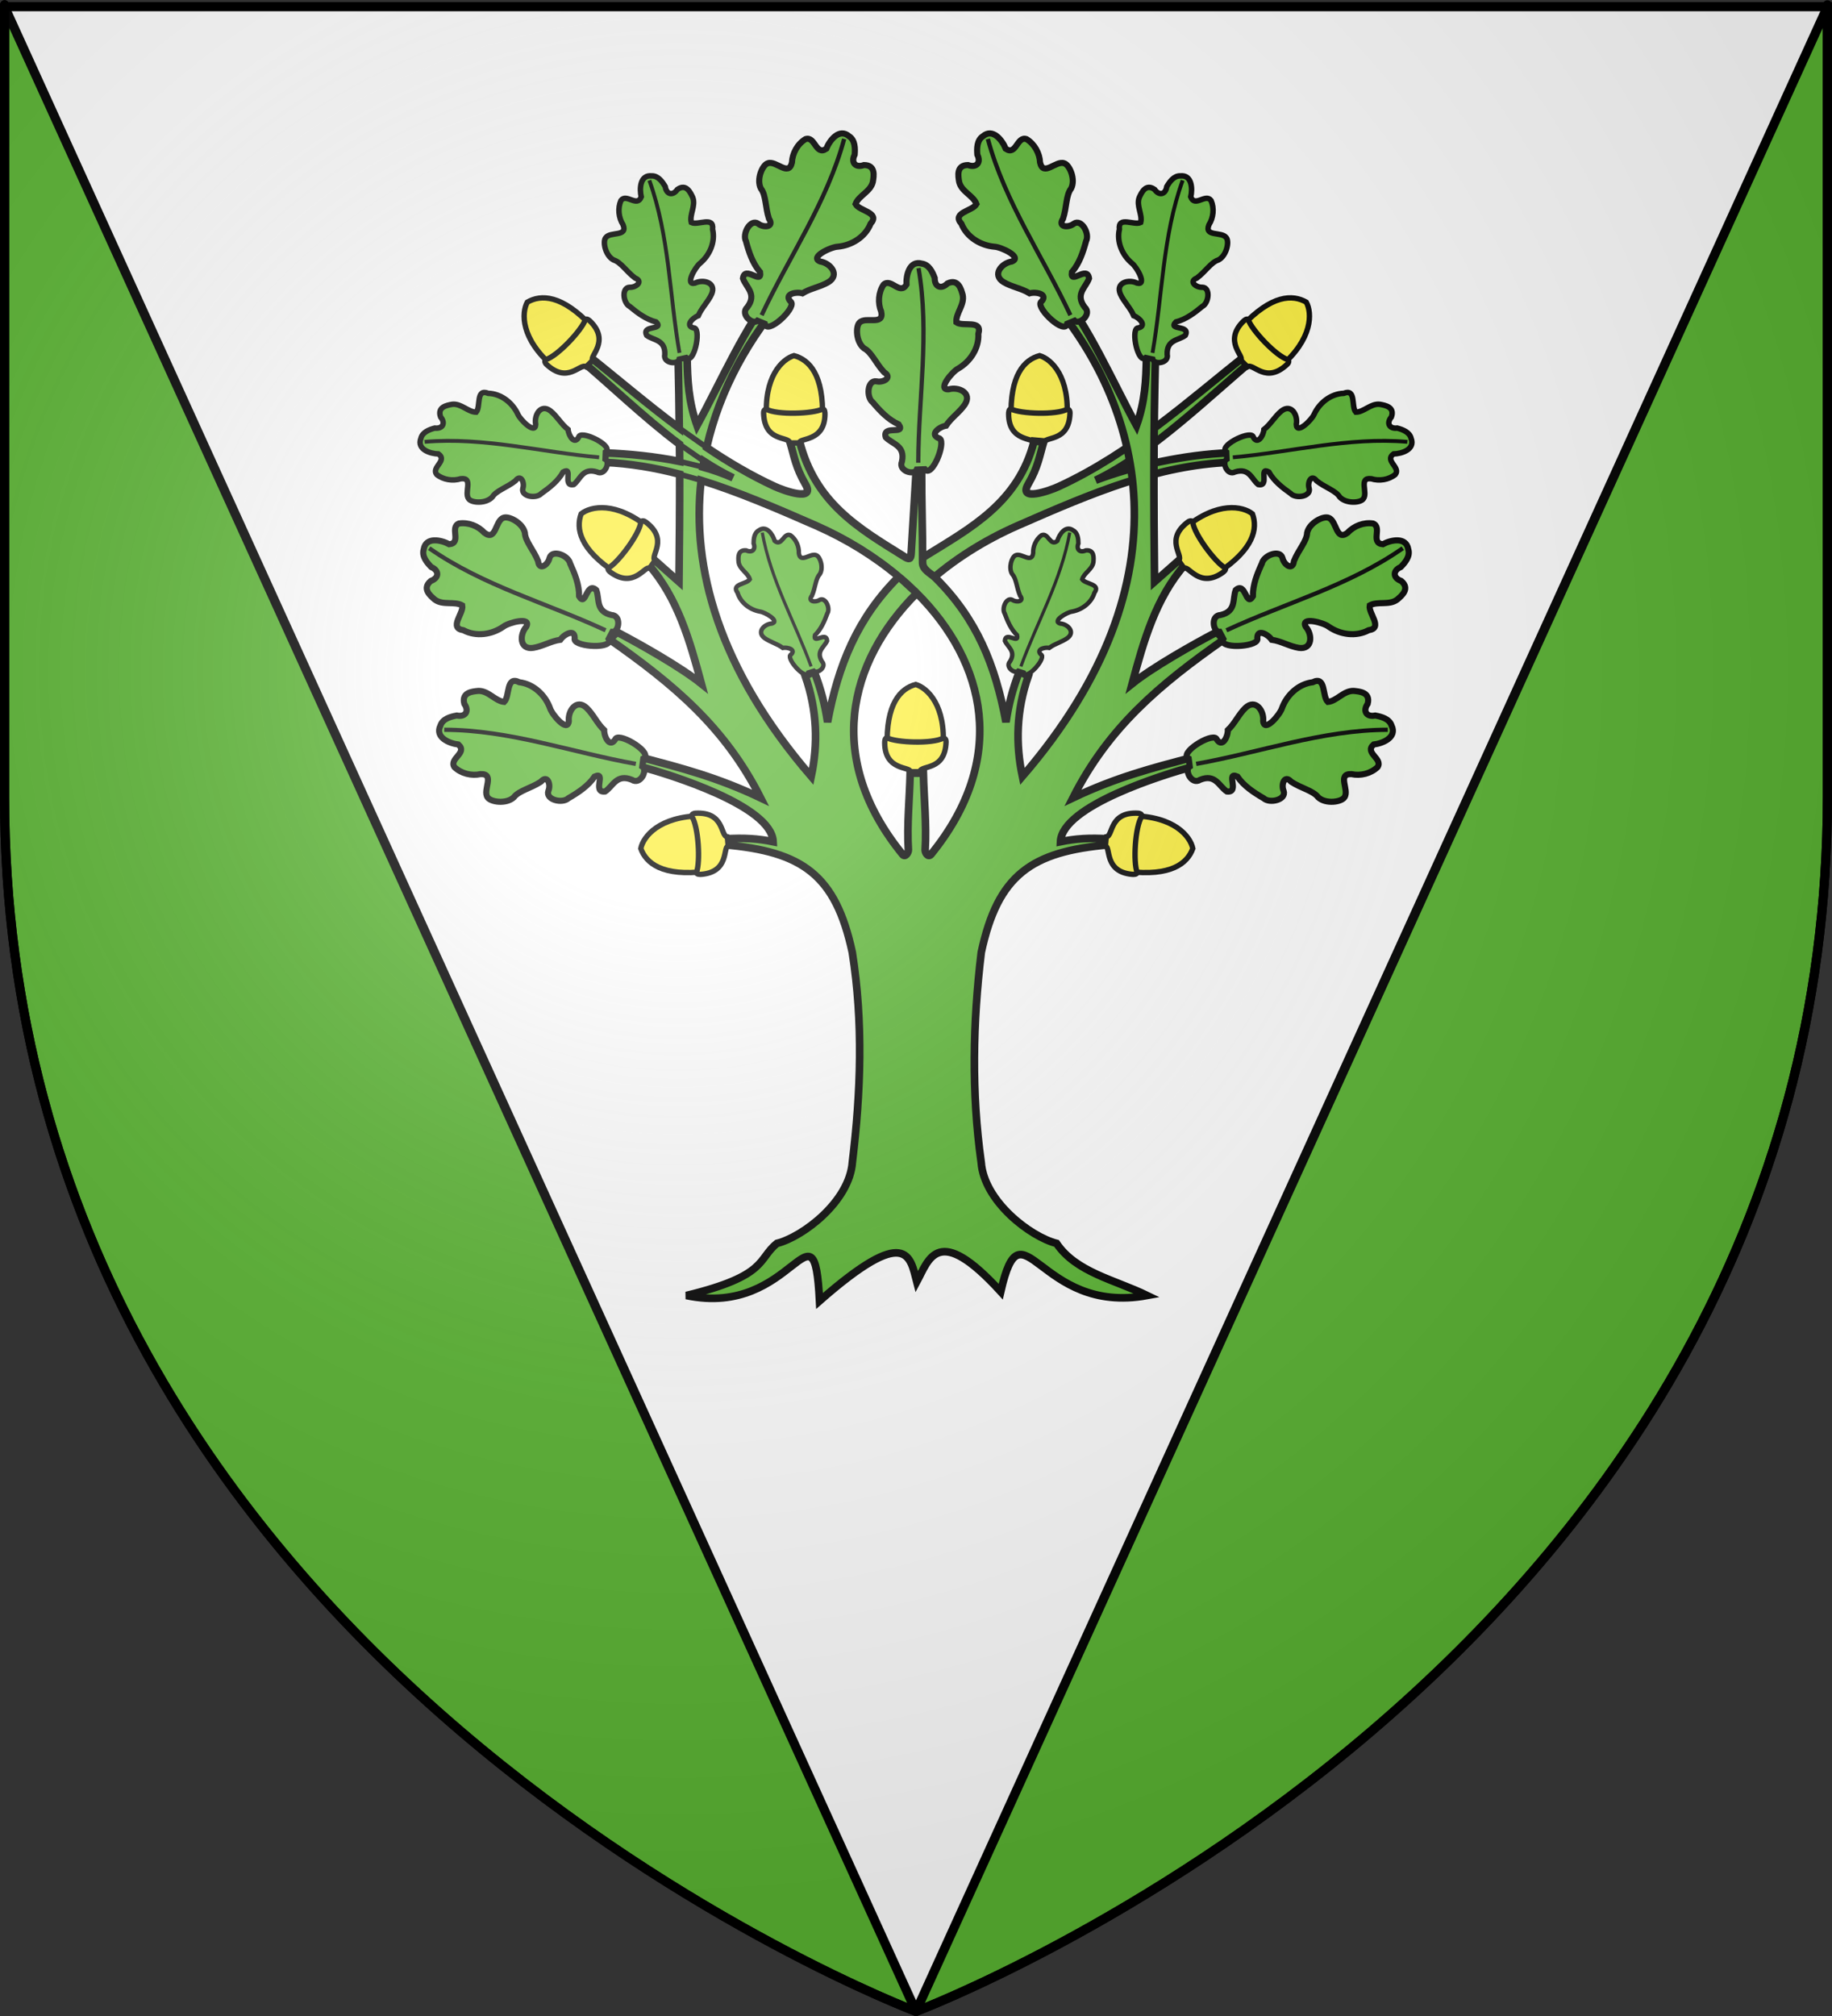 <?xml version="1.0" encoding="UTF-8" standalone="no"?>
<svg
   xmlns:dc="http://purl.org/dc/elements/1.1/"
   xmlns:cc="http://creativecommons.org/ns#"
   xmlns:rdf="http://www.w3.org/1999/02/22-rdf-syntax-ns#"
   xmlns:svg="http://www.w3.org/2000/svg"
   xmlns="http://www.w3.org/2000/svg"
   xmlns:xlink="http://www.w3.org/1999/xlink"
   xmlns:sodipodi="http://sodipodi.sourceforge.net/DTD/sodipodi-0.dtd"
   xmlns:inkscape="http://www.inkscape.org/namespaces/inkscape"
   height="660"
   width="600"
   version="1.0"
   id="svg2"
   sodipodi:version="0.32"
   inkscape:version="0.46"
   sodipodi:docname="Blason ville fr Valderoure (Alpes-Maritimes).svg"
   sodipodi:docbase="D:\Mes documents\Renaud-Notre Lapin"
   inkscape:export-filename="/Users/olivier/Desktop/Blason Rouge/Blason_Vide_3D.png"
   inkscape:export-xdpi="144"
   inkscape:export-ydpi="144"
   inkscape:output_extension="org.inkscape.output.svg.inkscape">
  <rect width="100%" height="100%" fill="#333333" stroke="none"/>
  <sodipodi:namedview
     inkscape:window-height="975"
     inkscape:window-width="1280"
     inkscape:pageshadow="2"
     inkscape:pageopacity="0.0"
     guidetolerance="10.0"
     gridtolerance="10.0"
     objecttolerance="10.0"
     borderopacity="1.0"
     bordercolor="#666666"
     pagecolor="#ffffff"
     id="base"
     showgrid="false"
     height="660px"
     inkscape:zoom="1.1590904"
     inkscape:cx="300.00013"
     inkscape:cy="330.00014"
     inkscape:window-x="-4"
     inkscape:window-y="-4"
     inkscape:current-layer="layer3"
     inkscape:object-nodes="true" />
  <desc
     id="desc4">Flag of Canton of Valais (Wallis)</desc>
  <defs
     id="defs6">
    <linearGradient
       id="linearGradient2893">
      <stop
         style="stop-color:white;stop-opacity:0.314;"
         offset="0"
         id="stop2895" />
      <stop
         id="stop2897"
         offset="0.19"
         style="stop-color:white;stop-opacity:0.251;" />
      <stop
         style="stop-color:#6b6b6b;stop-opacity:0.125;"
         offset="0.6"
         id="stop2901" />
      <stop
         style="stop-color:black;stop-opacity:0.125;"
         offset="1"
         id="stop2899" />
    </linearGradient>
    <radialGradient
       inkscape:collect="always"
       xlink:href="#linearGradient2893"
       id="radialGradient3163"
       gradientUnits="userSpaceOnUse"
       gradientTransform="matrix(1.353,0,0,1.349,-77.629,-85.747)"
       cx="221.445"
       cy="226.331"
       fx="221.445"
       fy="226.331"
       r="300" />
    <radialGradient
       inkscape:collect="always"
       xlink:href="#linearGradient2893"
       id="radialGradient4940"
       gradientUnits="userSpaceOnUse"
       gradientTransform="matrix(1.353,0,0,1.349,-77.629,-85.747)"
       cx="221.445"
       cy="226.331"
       fx="221.445"
       fy="226.331"
       r="300" />
    <radialGradient
       inkscape:collect="always"
       xlink:href="#linearGradient2893"
       id="radialGradient5002"
       gradientUnits="userSpaceOnUse"
       gradientTransform="matrix(1.353,0,0,1.349,-77.629,-85.747)"
       cx="221.445"
       cy="226.331"
       fx="221.445"
       fy="226.331"
       r="300" />
  </defs>
  <g
     inkscape:groupmode="layer"
     id="layer3"
     inkscape:label="Fond écu"
     style="display:inline">
    <path
       id="path2855"
       style="fill:#ffffff;fill-opacity:1;fill-rule:evenodd;stroke:none;stroke-width:1px;stroke-linecap:butt;stroke-linejoin:miter;stroke-opacity:1"
       d="M 300,658.5 C 300,658.5 598.5,546.18 598.5,260.728 C 598.5,-24.723 598.5,2.176 598.5,2.176 L 1.5,2.176 L 1.5,260.728 C 1.5,546.18 300,658.5 300,658.5 z"
       sodipodi:nodetypes="cccccc" />
    <path
       style="opacity:1;fill:#5ab532;fill-opacity:1;stroke:#000000;stroke-width:3;stroke-linejoin:round;stroke-miterlimit:4;stroke-dasharray:none;stroke-opacity:1"
       d="M 598.5 2.188 L 300 658.5 C 300 658.5 598.5 546.17 598.5 260.719 C 598.5 -24.733 598.5 2.188 598.5 2.188 z "
       id="path3306" />
    <path
       id="path4081"
       d="M 1.5,2.188 L 300,658.5 C 300,658.5 1.5,546.17 1.5,260.719 C 1.5,-24.733 1.5,2.188 1.5,2.188 z"
       style="opacity:1;fill:#5ab532;fill-opacity:1;stroke:#000000;stroke-width:3;stroke-linejoin:round;stroke-miterlimit:4;stroke-dasharray:none;stroke-opacity:1" />
    <path
       transform="translate(-1499.488,-581.212)"
       sodipodi:end="6.2831853"
       sodipodi:start="1.357941"
       d="M -95.745,281.381 A 0,4.787 0 1 1 -95.745,276.702 L -95.745,276.702 z"
       sodipodi:ry="4.7872343"
       sodipodi:rx="0"
       sodipodi:cy="276.70212"
       sodipodi:cx="-95.744682"
       id="path13306"
       style="opacity:0.615;fill:#fcef3c;fill-opacity:0.991;fill-rule:evenodd;stroke:#000000;stroke-width:2.5;stroke-linecap:round;stroke-linejoin:round;stroke-miterlimit:4;stroke-dasharray:none;stroke-dashoffset:0;stroke-opacity:1"
       sodipodi:type="arc" />
  </g>
  <g
     inkscape:groupmode="layer"
     id="layer4"
     inkscape:label="Meubles">
    <g
       style="display:inline"
       id="g4883"
       inkscape:label="Meubles"
       transform="translate(0,8)">
      <g
         style="display:inline"
         id="g12252"
         transform="translate(-416.967,0)">
        <g
           transform="matrix(0.8,0,0,0.8,477.228,-47.45)"
           id="g4704"
           style="display:inline">
          <path
             style="opacity:1;fill:#fcef3c;fill-opacity:1;stroke:#000000;stroke-width:2.2;stroke-miterlimit:4;stroke-dasharray:none;stroke-opacity:1"
             d="M 287.893,355.212 C 287.251,337.175 293.378,331.056 299.546,329.412 C 304.321,330.819 312.059,338.037 310.714,355.434 L 287.893,355.212 z"
             id="path4706"
             sodipodi:nodetypes="cccc" />
          <path
             style="opacity:1;fill:#fcef3c;fill-opacity:1;stroke:#000000;stroke-width:2.2;stroke-miterlimit:4;stroke-dasharray:none;stroke-opacity:1"
             d="M 287.819,351.251 C 291.721,353.26 306.412,353.767 310.826,351.364 C 311.8,351.306 312.001,352.339 311.984,352.909 C 311.625,364.893 301.919,362.268 301.247,365.037 C 300.419,365.156 301.455,365.132 299.418,365.137 C 297.381,365.142 298.197,365.141 297.396,365.069 C 297.142,362.932 286.949,364.71 286.86,353.395 C 286.852,352.495 286.968,351.231 287.819,351.251 z"
             id="path4708"
             sodipodi:nodetypes="ccscccsc" />
        </g>
        <g
           id="g4710"
           transform="matrix(0.8,0,0,0.8,517.348,-155.569)"
           style="display:inline">
          <path
             sodipodi:nodetypes="cccc"
             id="path4712"
             d="M 288.475,355.794 C 287.833,337.757 293.96,331.639 300.128,329.994 C 304.903,331.401 312.641,338.619 311.296,356.016 L 288.475,355.794 z"
             style="opacity:1;fill:#fcef3c;fill-opacity:1;stroke:#000000;stroke-width:2.2;stroke-miterlimit:4;stroke-dasharray:none;stroke-opacity:1" />
          <path
             sodipodi:nodetypes="ccscccsc"
             id="path4714"
             d="M 288.401,351.833 C 292.303,353.842 306.994,354.349 311.408,351.946 C 312.382,351.888 312.583,352.921 312.566,353.491 C 312.207,365.475 302.501,362.85 301.829,365.619 C 301.001,365.738 302.037,365.714 300,365.719 C 297.963,365.724 298.779,365.723 297.978,365.651 C 297.724,363.515 287.531,365.292 287.442,353.977 C 287.434,353.077 287.55,351.813 288.401,351.833 z"
             style="opacity:1;fill:#fcef3c;fill-opacity:1;stroke:#000000;stroke-width:2.2;stroke-miterlimit:4;stroke-dasharray:none;stroke-opacity:1" />
        </g>
        <path
           sodipodi:nodetypes="cscccccsscccc"
           id="path4716"
           d="M 720.868,182.749 C 729.199,175.278 739.237,168.926 750.278,164.075 C 775.454,153.014 796.36,144.371 819.558,143.369 L 819.289,140.278 C 805.45,140.789 788.536,144.374 775.803,149.225 C 794.116,140.495 814.103,120.799 827.364,109.847 L 825.403,107.95 C 806.586,122.874 787.463,140.316 763.761,151.258 C 760.806,152.622 750.293,156.394 753.703,150.525 C 756.947,144.939 757.438,141.2 758.781,136.694 L 755.653,136.4 C 750.477,156.661 734.832,164.84 719.741,174.206 L 715.513,177.625"
           style="fill:#5ab532;fill-opacity:1;stroke:#000000;stroke-width:2.5;stroke-miterlimit:4;stroke-dasharray:none;stroke-opacity:1;display:inline" />
        <path
           sodipodi:nodetypes="cccccccccccccccccccccccccccccccccccccccccccccccccccccccccccccsccssccccccccscccccccccccccccccc"
           id="path4718"
           d="M 670.906,86.938 C 661.479,97.629 652.879,117.386 645.25,131.312 C 642.444,123.371 642.115,116.397 642,108.906 L 639.062,109.156 C 639.252,117.01 639.362,124.59 639.438,132.156 C 628.815,124.262 618.905,115.744 609.062,107.938 L 607.094,109.844 C 616.08,117.265 627.424,128.356 639.5,137.438 C 639.513,139.305 639.555,141.186 639.562,143.062 C 631.489,141.429 622.939,140.567 615.188,140.281 L 614.906,143.375 C 623.321,143.738 631.438,145.125 639.562,147.25 C 639.58,158.432 639.485,169.878 639.344,182.469 L 631.312,175.344 L 629.344,176.812 C 638.986,187.819 642.938,201.971 646.688,215.844 C 639.911,210.415 626.831,203.027 619.062,198.938 L 616.625,201.344 C 637.689,216.107 654.402,230.091 666.094,253.219 C 651.91,246.449 639.896,243.394 627.531,240.094 L 627.031,243.031 C 636.148,245.53 669.686,255.755 670.188,267.562 C 665.266,266.548 660.725,266.245 654.406,266.625 L 654.188,268.562 C 679.822,270.767 690.634,278.429 696.094,303.781 C 699.726,326.659 698.895,349.646 696.125,372.469 C 695.207,385.3 679.99,396.887 671.438,399.062 C 665.02,404.213 668.539,409.626 641.75,416.125 C 677.08,423.57 683.531,382.619 685.375,417.906 C 714.071,392.727 715.055,403.333 717.219,411.625 C 721.239,404.163 724.114,392.336 744.713,414.861 C 751.777,383.924 756.923,422.7 792.688,416.125 C 781.993,410.931 769.418,408.563 763,399.062 C 754.447,396.887 739.23,385.3 738.312,372.469 C 735.103,349.591 735.59,326.746 738.344,303.781 C 743.803,278.429 754.647,270.767 780.281,268.562 L 780.062,266.625 C 773.743,266.245 769.203,266.548 764.281,267.562 C 764.783,255.755 798.321,245.53 807.438,243.031 L 806.938,240.094 C 794.573,243.394 782.528,246.449 768.344,253.219 C 780.036,230.091 796.749,216.107 817.812,201.344 L 815.406,198.938 C 807.638,203.027 794.527,210.415 787.75,215.844 C 791.5,201.971 795.452,187.819 805.094,176.812 L 803.156,175.344 L 795.094,182.469 C 794.792,155.569 794.784,133.678 795.375,109.156 L 792.438,108.906 C 792.323,116.397 791.994,123.371 789.188,131.312 C 781.559,117.386 772.99,97.629 763.562,86.938 L 760.125,88.844 C 790.622,123.621 807.8,181.253 751.812,246.188 C 749.572,235.598 749.796,224.676 753.75,213.312 L 750.812,211.844 C 748.587,217.717 747.323,222.511 746.438,228.406 C 742.942,209.684 736.877,194.632 723.344,181.188 C 721.769,179.644 719.176,178.601 719.125,176.25 C 719.14,165.412 718.794,155.949 718.812,147.062 L 716.969,146.969 L 715.375,173.188 C 715.251,175.221 714.695,175.181 713.094,174.188 C 698.003,164.822 683.988,156.667 678.812,136.406 L 675.688,136.688 C 677.03,141.193 677.505,144.946 680.75,150.531 C 684.159,156.4 673.642,152.614 670.688,151.25 C 662.802,147.61 655.436,143.247 648.406,138.5 C 652.758,119.137 662.528,102.282 674.312,88.844 L 670.906,86.938 z M 647.5,143 C 650.669,145.044 653.87,146.916 657.062,148.438 C 654.05,147.072 650.708,145.899 647.188,144.906 C 647.288,144.269 647.388,143.632 647.5,143 z M 646.594,149.25 C 658.571,152.98 670.779,158.171 684.188,164.062 C 694.251,168.484 703.448,174.186 711.312,180.812 C 697.797,194.251 691.493,209.696 688,228.406 C 687.114,222.511 685.851,217.717 683.625,211.844 L 680.688,213.312 C 684.642,224.676 684.897,235.598 682.656,246.188 C 652.216,210.883 643.4,177.732 646.594,149.25 z M 711.906,181.281 C 713.528,182.669 715.065,184.095 716.562,185.562 L 711.906,181.281 z M 717.219,186.188 C 739.921,208.888 747.265,240.584 721.844,271.75 C 720.864,272.752 719.969,271.134 719.969,270.281 C 720.468,261.902 719.577,253.505 719.375,245.125 L 717.219,245.125 L 715.062,245.125 C 714.86,253.505 713.97,261.902 714.469,270.281 C 714.468,271.134 713.465,272.752 712.594,271.75 C 687.169,240.579 694.509,208.889 717.219,186.188 z"
           style="fill:#5ab532;fill-opacity:1;stroke:#000000;stroke-width:2.5;stroke-miterlimit:4;stroke-dasharray:none;stroke-opacity:1;display:inline" />
        <g
           id="g4720"
           transform="matrix(0.566,0.566,-0.566,0.566,861.698,-265.72)"
           style="display:inline">
          <path
             sodipodi:nodetypes="cccc"
             id="path4722"
             d="M 288.475,355.794 C 287.833,337.757 293.96,331.639 300.128,329.994 C 304.903,331.401 312.641,338.619 311.296,356.016 L 288.475,355.794 z"
             style="opacity:1;fill:#fcef3c;fill-opacity:1;stroke:#000000;stroke-width:2.2;stroke-miterlimit:4;stroke-dasharray:none;stroke-opacity:1" />
          <path
             sodipodi:nodetypes="ccscccsc"
             id="path4724"
             d="M 288.401,351.833 C 292.303,353.842 306.994,354.349 311.408,351.946 C 312.382,351.888 312.583,352.921 312.566,353.491 C 312.207,365.475 302.501,362.85 301.829,365.619 C 301.001,365.738 302.037,365.714 300,365.719 C 297.963,365.724 298.779,365.723 297.978,365.651 C 297.724,363.515 287.531,365.292 287.442,353.977 C 287.434,353.077 287.55,351.813 288.401,351.833 z"
             style="opacity:1;fill:#fcef3c;fill-opacity:1;stroke:#000000;stroke-width:2.2;stroke-miterlimit:4;stroke-dasharray:none;stroke-opacity:1" />
        </g>
        <g
           id="g4730"
           transform="matrix(-6.9724594e-2,-0.797,0.797,-6.9724594e-2,384.753,531.998)"
           style="display:inline">
          <path
             sodipodi:nodetypes="cccc"
             id="path4732"
             d="M 288.475,355.794 C 287.833,337.757 293.96,331.639 300.128,329.994 C 304.903,331.401 312.641,338.619 311.296,356.016 L 288.475,355.794 z"
             style="opacity:1;fill:#fcef3c;fill-opacity:1;stroke:#000000;stroke-width:2.2;stroke-miterlimit:4;stroke-dasharray:none;stroke-opacity:1" />
          <path
             sodipodi:nodetypes="ccscccsc"
             id="path4734"
             d="M 288.401,351.833 C 292.303,353.842 306.994,354.349 311.408,351.946 C 312.382,351.888 312.583,352.921 312.566,353.491 C 312.207,365.475 302.501,362.85 301.829,365.619 C 301.001,365.738 302.037,365.714 300,365.719 C 297.963,365.724 298.779,365.723 297.978,365.651 C 297.724,363.515 287.531,365.292 287.442,353.977 C 287.434,353.077 287.55,351.813 288.401,351.833 z"
             style="opacity:1;fill:#fcef3c;fill-opacity:1;stroke:#000000;stroke-width:2.2;stroke-miterlimit:4;stroke-dasharray:none;stroke-opacity:1" />
        </g>
        <g
           id="g4736"
           transform="matrix(0.459,-0.655,0.655,0.459,253.397,205.341)"
           style="display:inline">
          <path
             sodipodi:nodetypes="cccc"
             id="path4738"
             d="M 288.475,355.794 C 287.833,337.757 293.96,331.639 300.128,329.994 C 304.903,331.401 312.641,338.619 311.296,356.016 L 288.475,355.794 z"
             style="opacity:1;fill:#fcef3c;fill-opacity:1;stroke:#000000;stroke-width:2.2;stroke-miterlimit:4;stroke-dasharray:none;stroke-opacity:1" />
          <path
             sodipodi:nodetypes="ccscccsc"
             id="path4740"
             d="M 288.401,351.833 C 292.303,353.842 306.994,354.349 311.408,351.946 C 312.382,351.888 312.583,352.921 312.566,353.491 C 312.207,365.475 302.501,362.85 301.829,365.619 C 301.001,365.738 302.037,365.714 300,365.719 C 297.963,365.724 298.779,365.723 297.978,365.651 C 297.724,363.515 287.531,365.292 287.442,353.977 C 287.434,353.077 287.55,351.813 288.401,351.833 z"
             style="opacity:1;fill:#fcef3c;fill-opacity:1;stroke:#000000;stroke-width:2.2;stroke-miterlimit:4;stroke-dasharray:none;stroke-opacity:1" />
        </g>
        <g
           id="g4764"
           transform="matrix(-0.8,0,0,0.8,917.107,-155.569)"
           style="display:inline">
          <path
             sodipodi:nodetypes="cccc"
             id="path4766"
             d="M 288.475,355.794 C 287.833,337.757 293.96,331.639 300.128,329.994 C 304.903,331.401 312.641,338.619 311.296,356.016 L 288.475,355.794 z"
             style="opacity:1;fill:#fcef3c;fill-opacity:1;stroke:#000000;stroke-width:2.2;stroke-miterlimit:4;stroke-dasharray:none;stroke-opacity:1" />
          <path
             sodipodi:nodetypes="ccscccsc"
             id="path4768"
             d="M 288.401,351.833 C 292.303,353.842 306.994,354.349 311.408,351.946 C 312.382,351.888 312.583,352.921 312.566,353.491 C 312.207,365.475 302.501,362.85 301.829,365.619 C 301.001,365.738 302.037,365.714 300,365.719 C 297.963,365.724 298.779,365.723 297.978,365.651 C 297.724,363.515 287.531,365.292 287.442,353.977 C 287.434,353.077 287.55,351.813 288.401,351.833 z"
             style="opacity:1;fill:#fcef3c;fill-opacity:1;stroke:#000000;stroke-width:2.2;stroke-miterlimit:4;stroke-dasharray:none;stroke-opacity:1" />
        </g>
        <g
           id="g4770"
           transform="matrix(-0.566,0.566,0.566,0.566,572.757,-265.72)"
           style="display:inline">
          <path
             sodipodi:nodetypes="cccc"
             id="path4772"
             d="M 288.475,355.794 C 287.833,337.757 293.96,331.639 300.128,329.994 C 304.903,331.401 312.641,338.619 311.296,356.016 L 288.475,355.794 z"
             style="opacity:1;fill:#fcef3c;fill-opacity:1;stroke:#000000;stroke-width:2.2;stroke-miterlimit:4;stroke-dasharray:none;stroke-opacity:1" />
          <path
             sodipodi:nodetypes="ccscccsc"
             id="path4774"
             d="M 288.401,351.833 C 292.303,353.842 306.994,354.349 311.408,351.946 C 312.382,351.888 312.583,352.921 312.566,353.491 C 312.207,365.475 302.501,362.85 301.829,365.619 C 301.001,365.738 302.037,365.714 300,365.719 C 297.963,365.724 298.779,365.723 297.978,365.651 C 297.724,363.515 287.531,365.292 287.442,353.977 C 287.434,353.077 287.55,351.813 288.401,351.833 z"
             style="opacity:1;fill:#fcef3c;fill-opacity:1;stroke:#000000;stroke-width:2.2;stroke-miterlimit:4;stroke-dasharray:none;stroke-opacity:1" />
        </g>
        <g
           id="g4780"
           transform="matrix(6.9724594e-2,-0.797,-0.797,-6.9724594e-2,1049.702,531.998)"
           style="display:inline">
          <path
             sodipodi:nodetypes="cccc"
             id="path4782"
             d="M 288.475,355.794 C 287.833,337.757 293.96,331.639 300.128,329.994 C 304.903,331.401 312.641,338.619 311.296,356.016 L 288.475,355.794 z"
             style="opacity:1;fill:#fcef3c;fill-opacity:1;stroke:#000000;stroke-width:2.2;stroke-miterlimit:4;stroke-dasharray:none;stroke-opacity:1" />
          <path
             sodipodi:nodetypes="ccscccsc"
             id="path4784"
             d="M 288.401,351.833 C 292.303,353.842 306.994,354.349 311.408,351.946 C 312.382,351.888 312.583,352.921 312.566,353.491 C 312.207,365.475 302.501,362.85 301.829,365.619 C 301.001,365.738 302.037,365.714 300,365.719 C 297.963,365.724 298.779,365.723 297.978,365.651 C 297.724,363.515 287.531,365.292 287.442,353.977 C 287.434,353.077 287.55,351.813 288.401,351.833 z"
             style="opacity:1;fill:#fcef3c;fill-opacity:1;stroke:#000000;stroke-width:2.2;stroke-miterlimit:4;stroke-dasharray:none;stroke-opacity:1" />
        </g>
        <g
           id="g4786"
           transform="matrix(-0.459,-0.655,-0.655,0.459,1181.058,205.341)"
           style="display:inline">
          <path
             sodipodi:nodetypes="cccc"
             id="path4788"
             d="M 288.475,355.794 C 287.833,337.757 293.96,331.639 300.128,329.994 C 304.903,331.401 312.641,338.619 311.296,356.016 L 288.475,355.794 z"
             style="opacity:1;fill:#fcef3c;fill-opacity:1;stroke:#000000;stroke-width:2.2;stroke-miterlimit:4;stroke-dasharray:none;stroke-opacity:1" />
          <path
             sodipodi:nodetypes="ccscccsc"
             id="path4790"
             d="M 288.401,351.833 C 292.303,353.842 306.994,354.349 311.408,351.946 C 312.382,351.888 312.583,352.921 312.566,353.491 C 312.207,365.475 302.501,362.85 301.829,365.619 C 301.001,365.738 302.037,365.714 300,365.719 C 297.963,365.724 298.779,365.723 297.978,365.651 C 297.724,363.515 287.531,365.292 287.442,353.977 C 287.434,353.077 287.55,351.813 288.401,351.833 z"
             style="opacity:1;fill:#fcef3c;fill-opacity:1;stroke:#000000;stroke-width:2.2;stroke-miterlimit:4;stroke-dasharray:none;stroke-opacity:1" />
        </g>
        <g
           transform="matrix(0.8,0,0,0.8,463.445,25.001)"
           id="g9553">
          <path
             style="fill:none;fill-opacity:1;stroke:#000000;stroke-width:1.76;stroke-miterlimit:4;stroke-dasharray:none;stroke-opacity:1;display:inline"
             d="M 317.228,150.9 L 317.18,87.261"
             id="path4813" />
        </g>
        <path
           id="path9545"
           d="M 639.438,132.156 L 648.406,138.5"
           style="opacity:1;fill:none;fill-opacity:1;stroke:#000000;stroke-width:1.8;stroke-miterlimit:4;stroke-dasharray:none;stroke-opacity:1" />
        <path
           id="path9547"
           d="M 647.5,143 L 639.5,137.438"
           style="opacity:1;fill:none;fill-opacity:1;stroke:#000000;stroke-width:1.8;stroke-miterlimit:4;stroke-dasharray:none;stroke-opacity:1" />
        <path
           id="path9549"
           d="M 647.188,144.906 L 639.562,143.062"
           style="opacity:1;fill:none;fill-opacity:1;stroke:#000000;stroke-width:1.8;stroke-miterlimit:4;stroke-dasharray:none;stroke-opacity:1" />
        <path
           id="path9551"
           d="M 646.594,149.25 L 639.562,147.25"
           style="opacity:1;fill:none;fill-opacity:1;stroke:#000000;stroke-width:1.8;stroke-miterlimit:4;stroke-dasharray:none;stroke-opacity:1" />
        <g
           transform="translate(-2.898,-0.86)"
           id="g12226">
          <path
             style="fill:#5ab532;fill-opacity:1;fill-rule:evenodd;stroke:#000000;stroke-width:2;stroke-linecap:butt;stroke-linejoin:miter;stroke-miterlimit:4;stroke-dasharray:none;stroke-opacity:1"
             d="M 721.815,79.169 C 717.687,77.98 716.571,83.047 716.746,86.043 C 714.575,89.638 711.669,83.729 709.239,86.055 C 707.544,88.585 707.297,92.073 708.467,94.883 C 709.476,99.636 703.439,96.384 701.41,98.434 C 700.028,99.633 700.168,104.824 702.846,106.894 C 705.33,108.145 706.752,111.905 709.444,114.749 C 712.276,116.476 709.124,118.234 706.917,117.698 C 703.876,117.228 703.533,122.946 705.699,124.574 C 708.113,127.422 710.733,130.233 714.189,131.797 C 716.664,135.483 708.663,131.752 709.964,136.034 C 712.093,138.275 716.393,138.683 715.261,143.982 C 713.951,147.075 719.323,148.62 720.126,146.581 L 722.746,146.465 C 725.006,149.537 729.728,137.91 727.647,136.445 C 723.932,135.18 727.522,132.569 729.697,132.23 C 731.355,129.645 734.115,127.872 735.851,125.305 C 738.368,121.497 733.816,119.37 730.569,120.323 C 726.617,120.587 731.796,114.466 733.672,113.524 C 737.651,111.224 740.544,106.842 740.286,102.156 C 741.711,97.377 735.247,99.958 733.08,98.381 C 732.846,95.426 735.826,92.682 735.167,89.44 C 734.647,87.569 733.754,83.996 730.192,85.641 C 728.144,87.712 725.916,86.794 725.999,83.868 C 725.282,81.922 724.121,79.489 721.815,79.169 z"
             id="path3863"
             sodipodi:nodetypes="ccccccccccccccccccccccccc" />
          <path
             style="fill:none;fill-rule:evenodd;stroke:#000000;stroke-width:1.4;stroke-linecap:butt;stroke-linejoin:miter;stroke-miterlimit:4;stroke-dasharray:none;stroke-opacity:1"
             d="M 720.609,144.357 C 720.637,123.118 724.399,101.88 720.694,80.642"
             id="path12196"
             sodipodi:nodetypes="cc" />
        </g>
        <g
           id="g12242">
          <use
             x="0"
             y="0"
             xlink:href="#g12226"
             id="use12230"
             transform="matrix(0.174,-0.985,0.985,0.174,358.979,924.058)"
             width="600"
             height="660" />
          <use
             x="0"
             y="0"
             xlink:href="#g12226"
             id="use12232"
             transform="matrix(-0.423,0.906,0.906,0.423,788.883,-512.596)"
             width="600"
             height="660" />
          <use
             x="0"
             y="0"
             xlink:href="#g12226"
             id="use12234"
             transform="matrix(7.8440185e-2,-0.897,0.897,7.8440185e-2,428.176,774.258)"
             width="600"
             height="660" />
          <use
             x="0"
             y="0"
             xlink:href="#g12226"
             id="use12236"
             transform="matrix(0.886,-0.156,0.156,0.886,-18.777,92.353)"
             width="600"
             height="660" />
          <use
             x="0"
             y="0"
             xlink:href="#g12226"
             id="use12238"
             transform="matrix(0.906,0.423,-0.423,0.906,76.861,-338.422)"
             width="600"
             height="660" />
          <use
             x="0"
             y="0"
             xlink:href="#g12226"
             id="use12240"
             transform="matrix(-0.688,0.25,0.25,0.688,1140.522,-67.974)"
             width="600"
             height="660" />
        </g>
        <use
           height="660"
           width="600"
           transform="matrix(-1,0,0,1,1433.933,0)"
           id="use12250"
           xlink:href="#g12242"
           y="0"
           x="0" />
      </g>
    </g>
  </g>
  <g
     inkscape:groupmode="layer"
     id="layer2"
     inkscape:label="Reflet final"
     sodipodi:insensitive="true">
    <path
       sodipodi:nodetypes="cccccc"
       d="M 300,658.5 C 300,658.5 598.5,546.18 598.5,260.728 C 598.5,-24.723 598.5,2.176 598.5,2.176 L 1.5,2.176 L 1.5,260.728 C 1.5,546.18 300,658.5 300,658.5 z "
       style="opacity:1;fill:url(#radialGradient3163);fill-opacity:1;fill-rule:evenodd;stroke:none;stroke-width:1px;stroke-linecap:butt;stroke-linejoin:miter;stroke-opacity:1"
       id="path2875"
       inkscape:export-xdpi="144"
       inkscape:export-ydpi="144" />
  </g>
  <g
     inkscape:groupmode="layer"
     id="layer1"
     inkscape:label="Contour final"
     sodipodi:insensitive="true">
    <path
       sodipodi:nodetypes="cccccc"
       d="M 300,658.5 C 300,658.5 1.5,546.18 1.5,260.728 C 1.5,-24.723 1.5,2.176 1.5,2.176 L 598.5,2.176 L 598.5,260.728 C 598.5,546.18 300,658.5 300,658.5 z "
       style="opacity:1;fill:none;fill-opacity:1;fill-rule:evenodd;stroke:#000000;stroke-width:3;stroke-linecap:butt;stroke-linejoin:miter;stroke-miterlimit:4;stroke-dasharray:none;stroke-opacity:1"
       id="path1411"
       inkscape:export-xdpi="144"
       inkscape:export-ydpi="144" />
  </g>
</svg>
